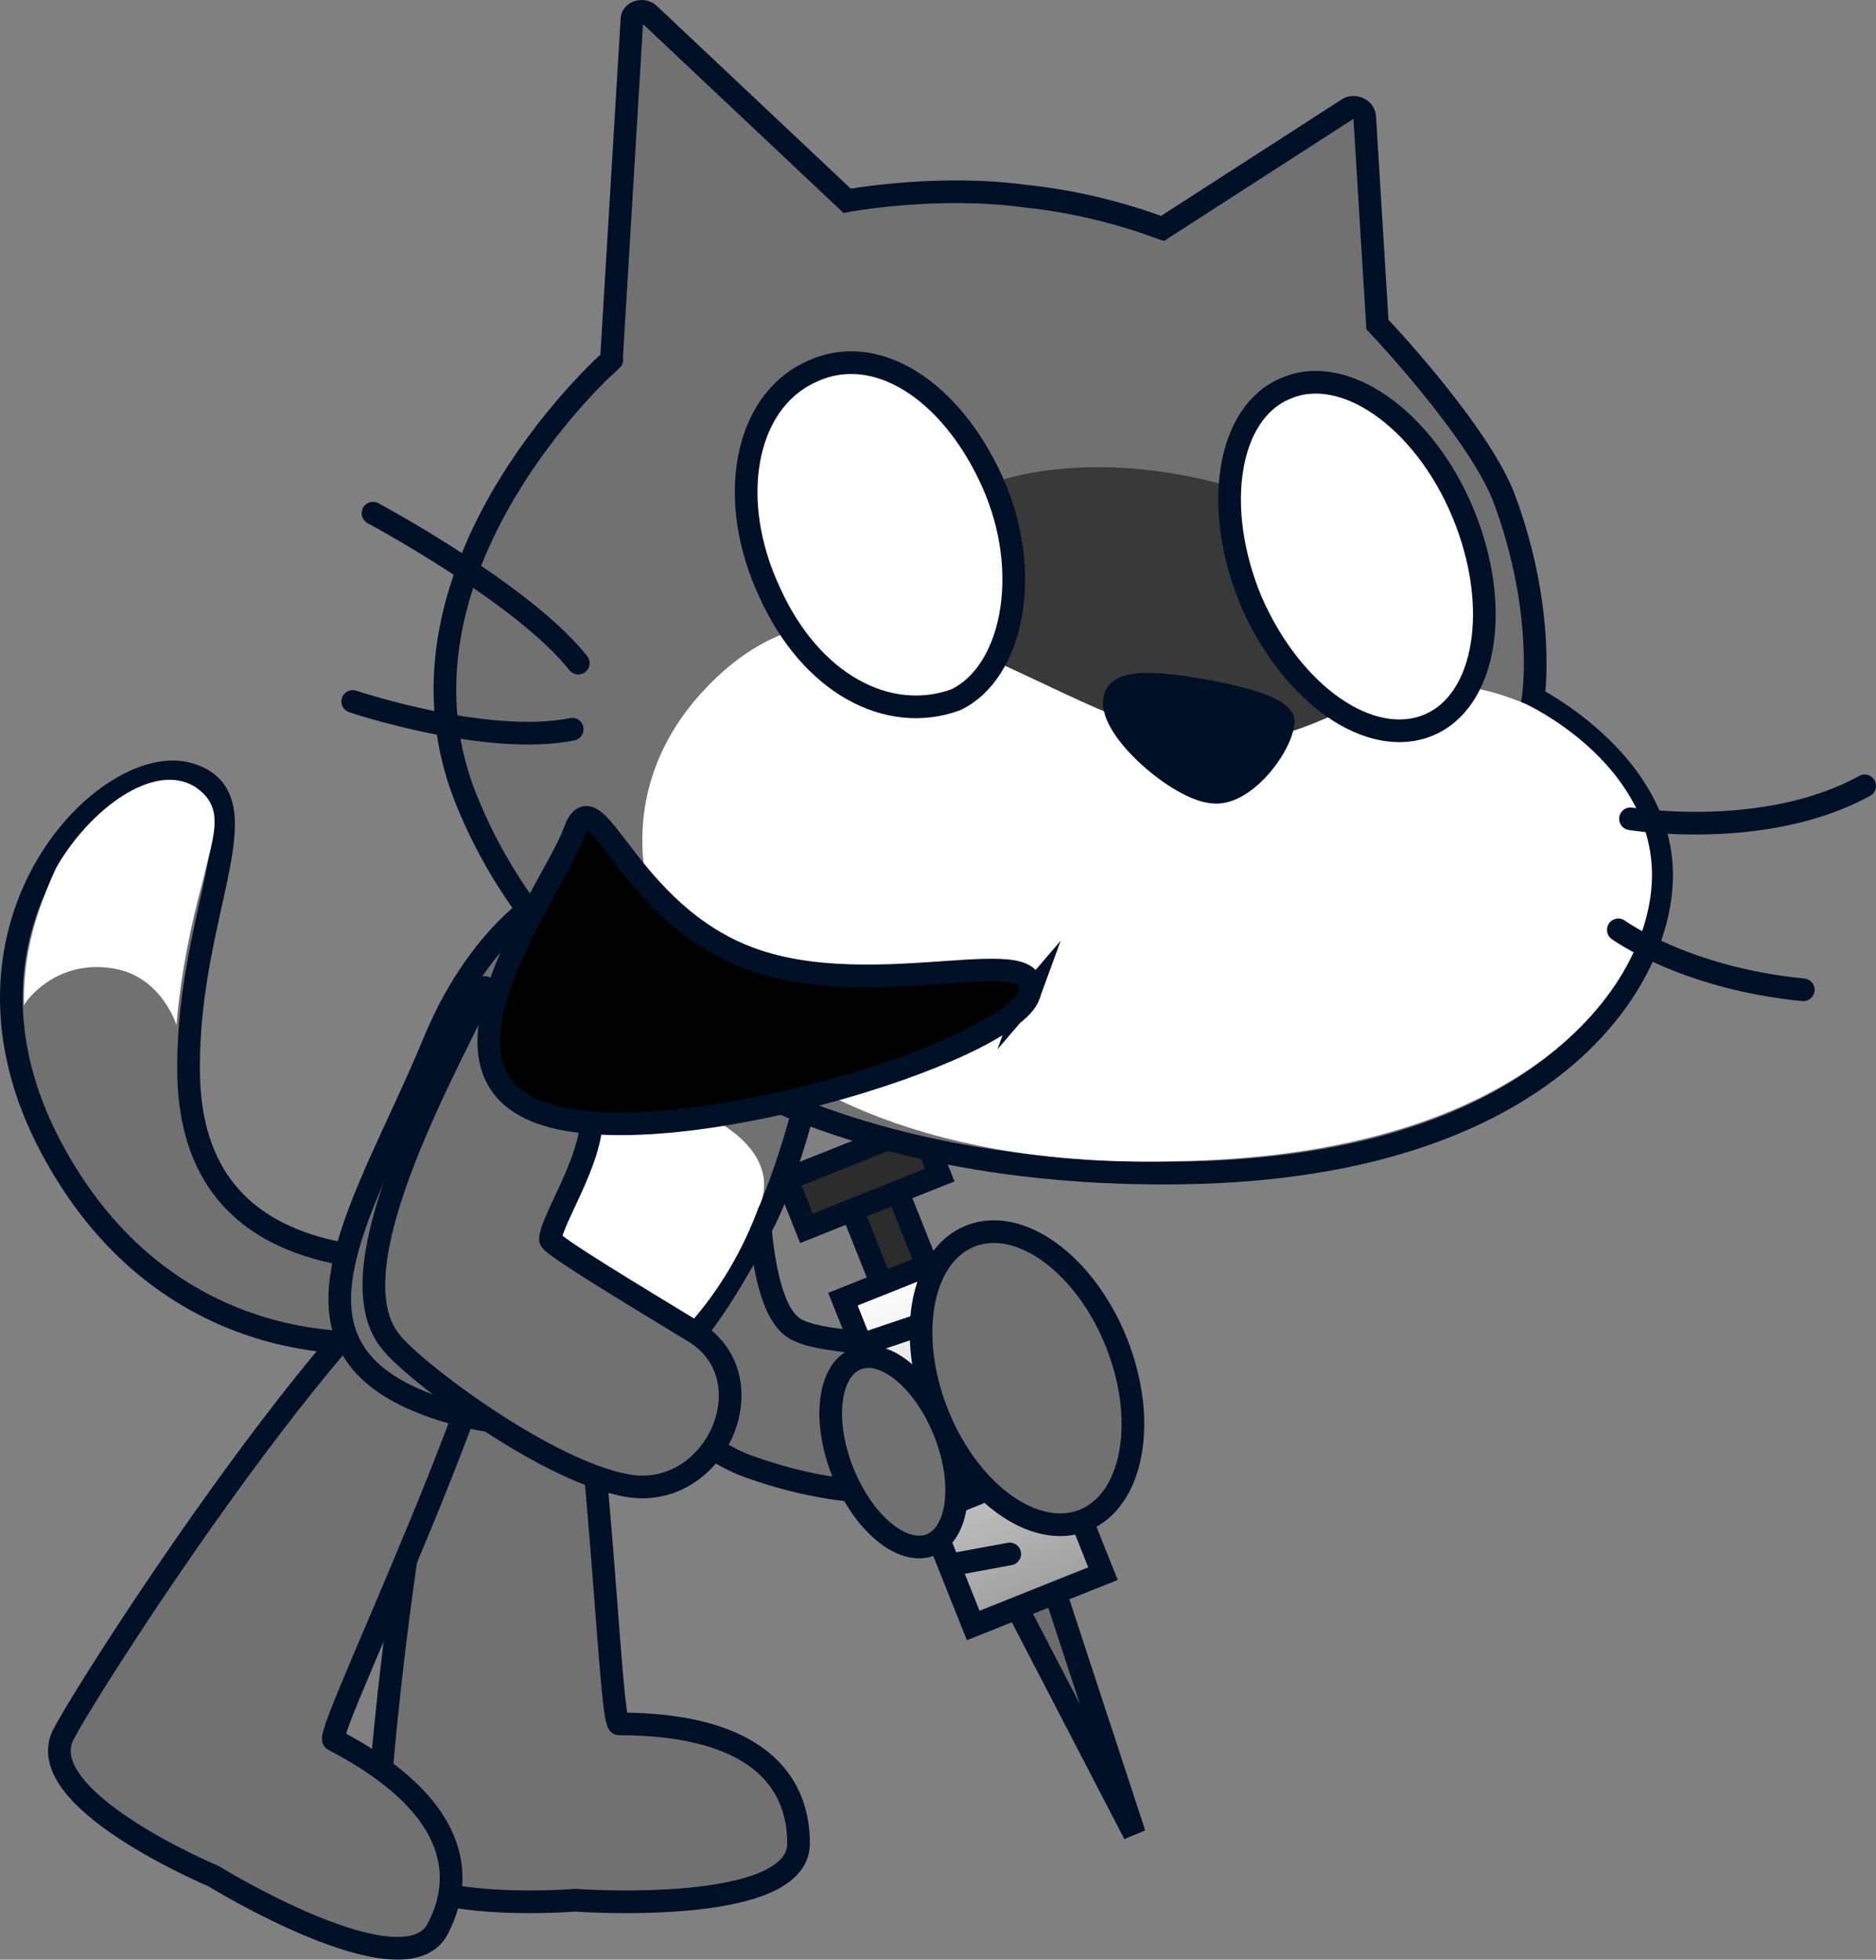 <svg version="1.1" xmlns="http://www.w3.org/2000/svg" xmlns:xlink="http://www.w3.org/1999/xlink" width="99.343" height="103.734" viewBox="0,0,99.343,103.734"><rect x="0" y="0" width="99.343" height="103.734" fill="#808080" stroke="none"/><defs><linearGradient x1="254.105" y1="206.187" x2="261.006" y2="223.459" gradientUnits="userSpaceOnUse" id="color-1"><stop offset="0" stop-color="#ffffff"/><stop offset="1" stop-color="#9f9f9f"/></linearGradient></defs><g transform="translate(-206.033,-138.785)"><g data-paper-data="{&quot;isPaintingLayer&quot;:true}" stroke-miterlimit="10" stroke-dasharray="" stroke-dashoffset="0" style="mix-blend-mode: normal"><path d="M246.024,197.025c0.147,2.215 -0.235,10.609 2.07,12.072c2.211,1.356 9.333,-0.155 9.393,4.761c0.067,4.816 -6.424,4.466 -11.708,2.596c-6.852,-2.38 -9.304,-13.276 -4.857,-19.583c1.656,-2.191 4.961,-2.162 5.102,0.153z" data-paper-data="{&quot;index&quot;:null}" fill="#717171" fill-rule="evenodd" stroke="#001026" stroke-width="1.2" stroke-linecap="round" stroke-linejoin="round"/><g data-paper-data="{&quot;index&quot;:null}" fill-rule="nonzero" stroke="#001026" stroke-width="1.2" stroke-linejoin="miter"><g><g><path d="M254.79,211.943l-4.007,-10.029l2.414,-0.965l4.007,10.029z" fill="#2c2c2c" stroke-linecap="butt"/><path d="M259.238,222.631l2.248,-0.84l4.62,14.073z" fill="#6c6c6c" stroke-linecap="butt"/><path d="M257.57,224.832l-6.9,-17.273l6.872,-2.745l6.9,17.273z" fill="url(#color-1)" stroke-linecap="butt"/><path d="M251.634,209.974l3.417,-1.15" fill="none" stroke-linecap="round"/><path d="M253.267,212.983l3.046,-1.001" fill="none" stroke-linecap="round"/><path d="M256.72,214.618l-2.749,0.667" fill="none" stroke-linecap="round"/><path d="M255.752,218.666l2.043,-0.816" fill="none" stroke-linecap="round"/><path d="M256.494,221.6l3.009,-0.556" fill="none" stroke-linecap="round"/></g><path d="M248.74,203.807l-1.039,-2.6l7.058,-2.82l1.039,2.6z" fill="#2c2c2c" stroke-linecap="butt"/></g><path d="M256.051,214.562c1.086,2.718 0.761,5.403 -0.727,5.998c-1.487,0.594 -3.573,-1.128 -4.659,-3.846c-1.086,-2.718 -0.761,-5.403 0.727,-5.998c1.487,-0.594 3.573,1.128 4.659,3.846z" fill="#717171" stroke-linecap="butt"/><path d="M265.152,209.849c1.66,4.154 0.885,8.369 -1.731,9.414c-2.616,1.045 -6.081,-1.476 -7.741,-5.63c-1.66,-4.154 -0.885,-8.369 1.731,-9.414c2.616,-1.045 6.081,1.476 7.741,5.63z" fill="#717171" stroke-linecap="butt"/></g><g fill-rule="evenodd"><path d="M229.229,205.873c0.262,0.965 2.329,3.077 -1.736,3.83c-4.121,0.623 -13.649,-0.041 -19.005,-10.668c-5.748,-11.536 3.31,-20.528 7.547,-19.275c4.144,1.215 -0.02,7.094 -0.017,15.487c-0.081,12.126 12.948,9.661 13.211,10.626z" fill="#717171" stroke="#001026" stroke-width="1.2" stroke-linecap="round" stroke-linejoin="round"/><path d="M216.718,185.626c-1.159,4.274 -1.337,7.431 -1.337,7.431c0,0 -0.749,-2.449 -3.127,-2.963c-2.88,-0.606 -4.602,1.293 -4.953,1.906c-0.023,-1.838 0.194,-4.012 1.709,-7.284c1.757,-3.068 5.13,-5.602 7.306,-4.308c1.711,1.11 1.028,2.56 0.403,5.217z" fill="#ffffff" stroke="none" stroke-width="1" stroke-linecap="butt" stroke-linejoin="miter"/></g><path d="M248.32,236.375c0,3.866 -11.833,3 -11.833,3c0,0 -10.5,0.866 -10.5,-3c0,-3.451 2.745,-32.893 7.699,-34.583c3.835,-1.308 4.432,28.249 5.134,28.249c6.535,0 9.5,2.467 9.5,6.333z" fill="#717171" fill-rule="nonzero" stroke="#001026" stroke-width="1.2" stroke-linecap="butt" stroke-linejoin="miter"/><path d="M229.215,240.887c-1.782,3.431 -11.884,-2.792 -11.884,-2.792c0,0 -9.717,-4.071 -7.936,-7.502c1.59,-3.062 17.597,-27.926 22.772,-27.142c4.007,0.607 -9.087,27.112 -8.464,27.436c5.8,3.012 7.294,6.568 5.512,9.999z" fill="#717171" fill-rule="nonzero" stroke="#001026" stroke-width="1.2" stroke-linecap="butt" stroke-linejoin="miter"/><g fill-rule="evenodd"><path d="M228.666,213.133c-8.603,-3.222 -3.287,-10.417 0.336,-19.136c1.925,-4.723 5.983,-9.841 12.074,-9.264c3.433,0.148 2.713,6.43 4.891,6.104c3.272,-0.438 3.168,4.398 2.53,6.977c0,0 -1.013,3.824 -2.111,5.848c-1.345,2.552 -2.889,5.124 -3.99,6.142c0,0 -4.463,6.799 -13.731,3.328z" fill="#717171" stroke="#001026" stroke-width="1.2" stroke-linecap="round" stroke-linejoin="round"/><path d="M241.619,209.788c0,0 -1.615,-1.04 -3.361,-2.367c-2.174,-1.585 -4.318,-2.872 -2.647,-6.161c1.544,-2.572 2.906,-5.93 7.68,-3.507c4.555,2.244 2.921,4.926 2.921,4.926c-1.726,4.702 -4.594,7.109 -4.594,7.109z" fill="#ffffff" stroke="none" stroke-width="1" stroke-linecap="butt" stroke-linejoin="miter"/></g><path d="M237.284,197.283c0.527,2.358 -2.075,6.002 -2.105,7.12c0.036,0.314 4.756,3.143 7.565,4.855c3.999,2.371 1.331,8.759 -3.253,8.207c-4.27,-0.589 -11.593,-6.108 -12.795,-7.688c-2.831,-3.556 1.941,-12.63 5.003,-18.718" fill="#717171" fill-rule="evenodd" stroke="#001026" stroke-width="1.2" stroke-linecap="round" stroke-linejoin="round"/><g><g><path d="M277.466,144.516c0.331,-0.144 0.805,0.042 0.833,0.454l0.675,10.991c0,0 5.472,5.754 6.762,9.337c2.182,5.978 1.488,10.425 1.488,10.425c0,0 6.619,3.317 6.797,9.14c0.178,5.822 -6.055,15.679 -25.213,16.01c-19.158,0.332 -33.124,-7.348 -38.105,-19.82c-4.982,-12.472 8.438,-23.887 7.707,-23.206l1.085,-17.99c-0.028,-0.411 0.517,-0.619 0.876,-0.351l10.52,9.907c0,0 4.729,-0.881 9.391,-0.25c2.791,0.296 5.119,0.916 7.312,1.714z" fill="#717171" fill-rule="evenodd" stroke="#001026" stroke-width="1.2" stroke-linecap="butt" stroke-linejoin="miter"/><path d="M280.574,173.562c-0.717,4.009 -7.303,6.186 -14.711,4.861c-7.407,-1.325 -12.831,-5.65 -12.113,-9.659c0.717,-4.009 7.303,-6.186 14.711,-4.861c7.407,1.325 12.831,5.65 12.113,9.659z" fill="#393939" fill-rule="nonzero" stroke="none" stroke-width="NaN" stroke-linecap="butt" stroke-linejoin="miter"/><path d="M286.857,176.062c0,0 6.475,2.987 6.653,8.809c0.178,5.822 -6.361,15.116 -25.304,15.385c-24.702,0.66 -33.487,-15.54 -25.025,-24.794c8.479,-9.353 18.197,1.63 26.572,2.518c7.176,0.776 9.072,-5.285 17.105,-1.918z" fill="#ffffff" fill-rule="evenodd" stroke="none" stroke-width="1" stroke-linecap="butt" stroke-linejoin="miter"/><path d="M304.776,180.385c-5.296,2.913 -12.401,1.744 -12.401,1.744" fill="none" fill-rule="evenodd" stroke="#001026" stroke-width="1.2" stroke-linecap="round" stroke-linejoin="round"/><path d="M269.816,175.351c2.067,0.37 4.198,0.954 4.173,1.661c-0.148,1.396 -2.118,3.888 -3.71,3.705c-1.807,-0.12 -5.501,-3.321 -5.22,-4.896c0.113,-1.199 2.788,-0.822 4.757,-0.47z" fill="#001026" fill-rule="evenodd" stroke="#001026" stroke-width="1.2" stroke-linecap="round" stroke-linejoin="round"/><path d="M225.784,165.95c0,0 7.973,4.271 10.872,7.938" fill="none" fill-rule="evenodd" stroke="#001026" stroke-width="1.2" stroke-linecap="round" stroke-linejoin="round"/><path d="M236.335,177.387c-4.532,0.916 -11.623,-1.47 -11.623,-1.47" fill="none" fill-rule="evenodd" stroke="#001026" stroke-width="1.2" stroke-linecap="round" stroke-linejoin="round"/><path d="M283.492,165.911c2.062,4.94 1.263,9.978 -1.811,11.257c-3.073,1.279 -7.232,-1.598 -9.392,-6.556c-2.062,-4.94 -1.263,-9.978 1.811,-11.257c3.091,-1.377 7.33,1.616 9.392,6.556z" fill="#ffffff" fill-rule="evenodd" stroke="#001026" stroke-width="1.2" stroke-linecap="round" stroke-linejoin="round"/><path d="M258.587,164.301c2.178,4.86 1.031,10.14 -1.962,11.535c-3.583,1.289 -7.668,-0.864 -9.846,-5.723c-2.277,-4.877 -1.312,-9.987 2.127,-11.607c3.457,-1.718 7.502,0.936 9.681,5.795z" fill="#ffffff" fill-rule="evenodd" stroke="#001026" stroke-width="1.2" stroke-linecap="round" stroke-linejoin="round"/><path d="M260.527,191.457c-1.104,3.06 -19.217,8.631 -25.861,6.235c-6.644,-2.396 0.698,-11.853 1.801,-14.913c1.104,-3.06 2.718,4.379 9.362,6.776c6.644,2.396 15.801,-1.157 14.697,1.903z" fill="#000000" fill-rule="nonzero" stroke="#001026" stroke-width="1.2" stroke-linecap="butt" stroke-linejoin="miter"/></g><path d="M301.524,191.181c-6.29,-0.617 -9.794,-3.174 -9.794,-3.174" fill="none" fill-rule="evenodd" stroke="#001026" stroke-width="1.2" stroke-linecap="round" stroke-linejoin="round"/></g></g></g></svg>